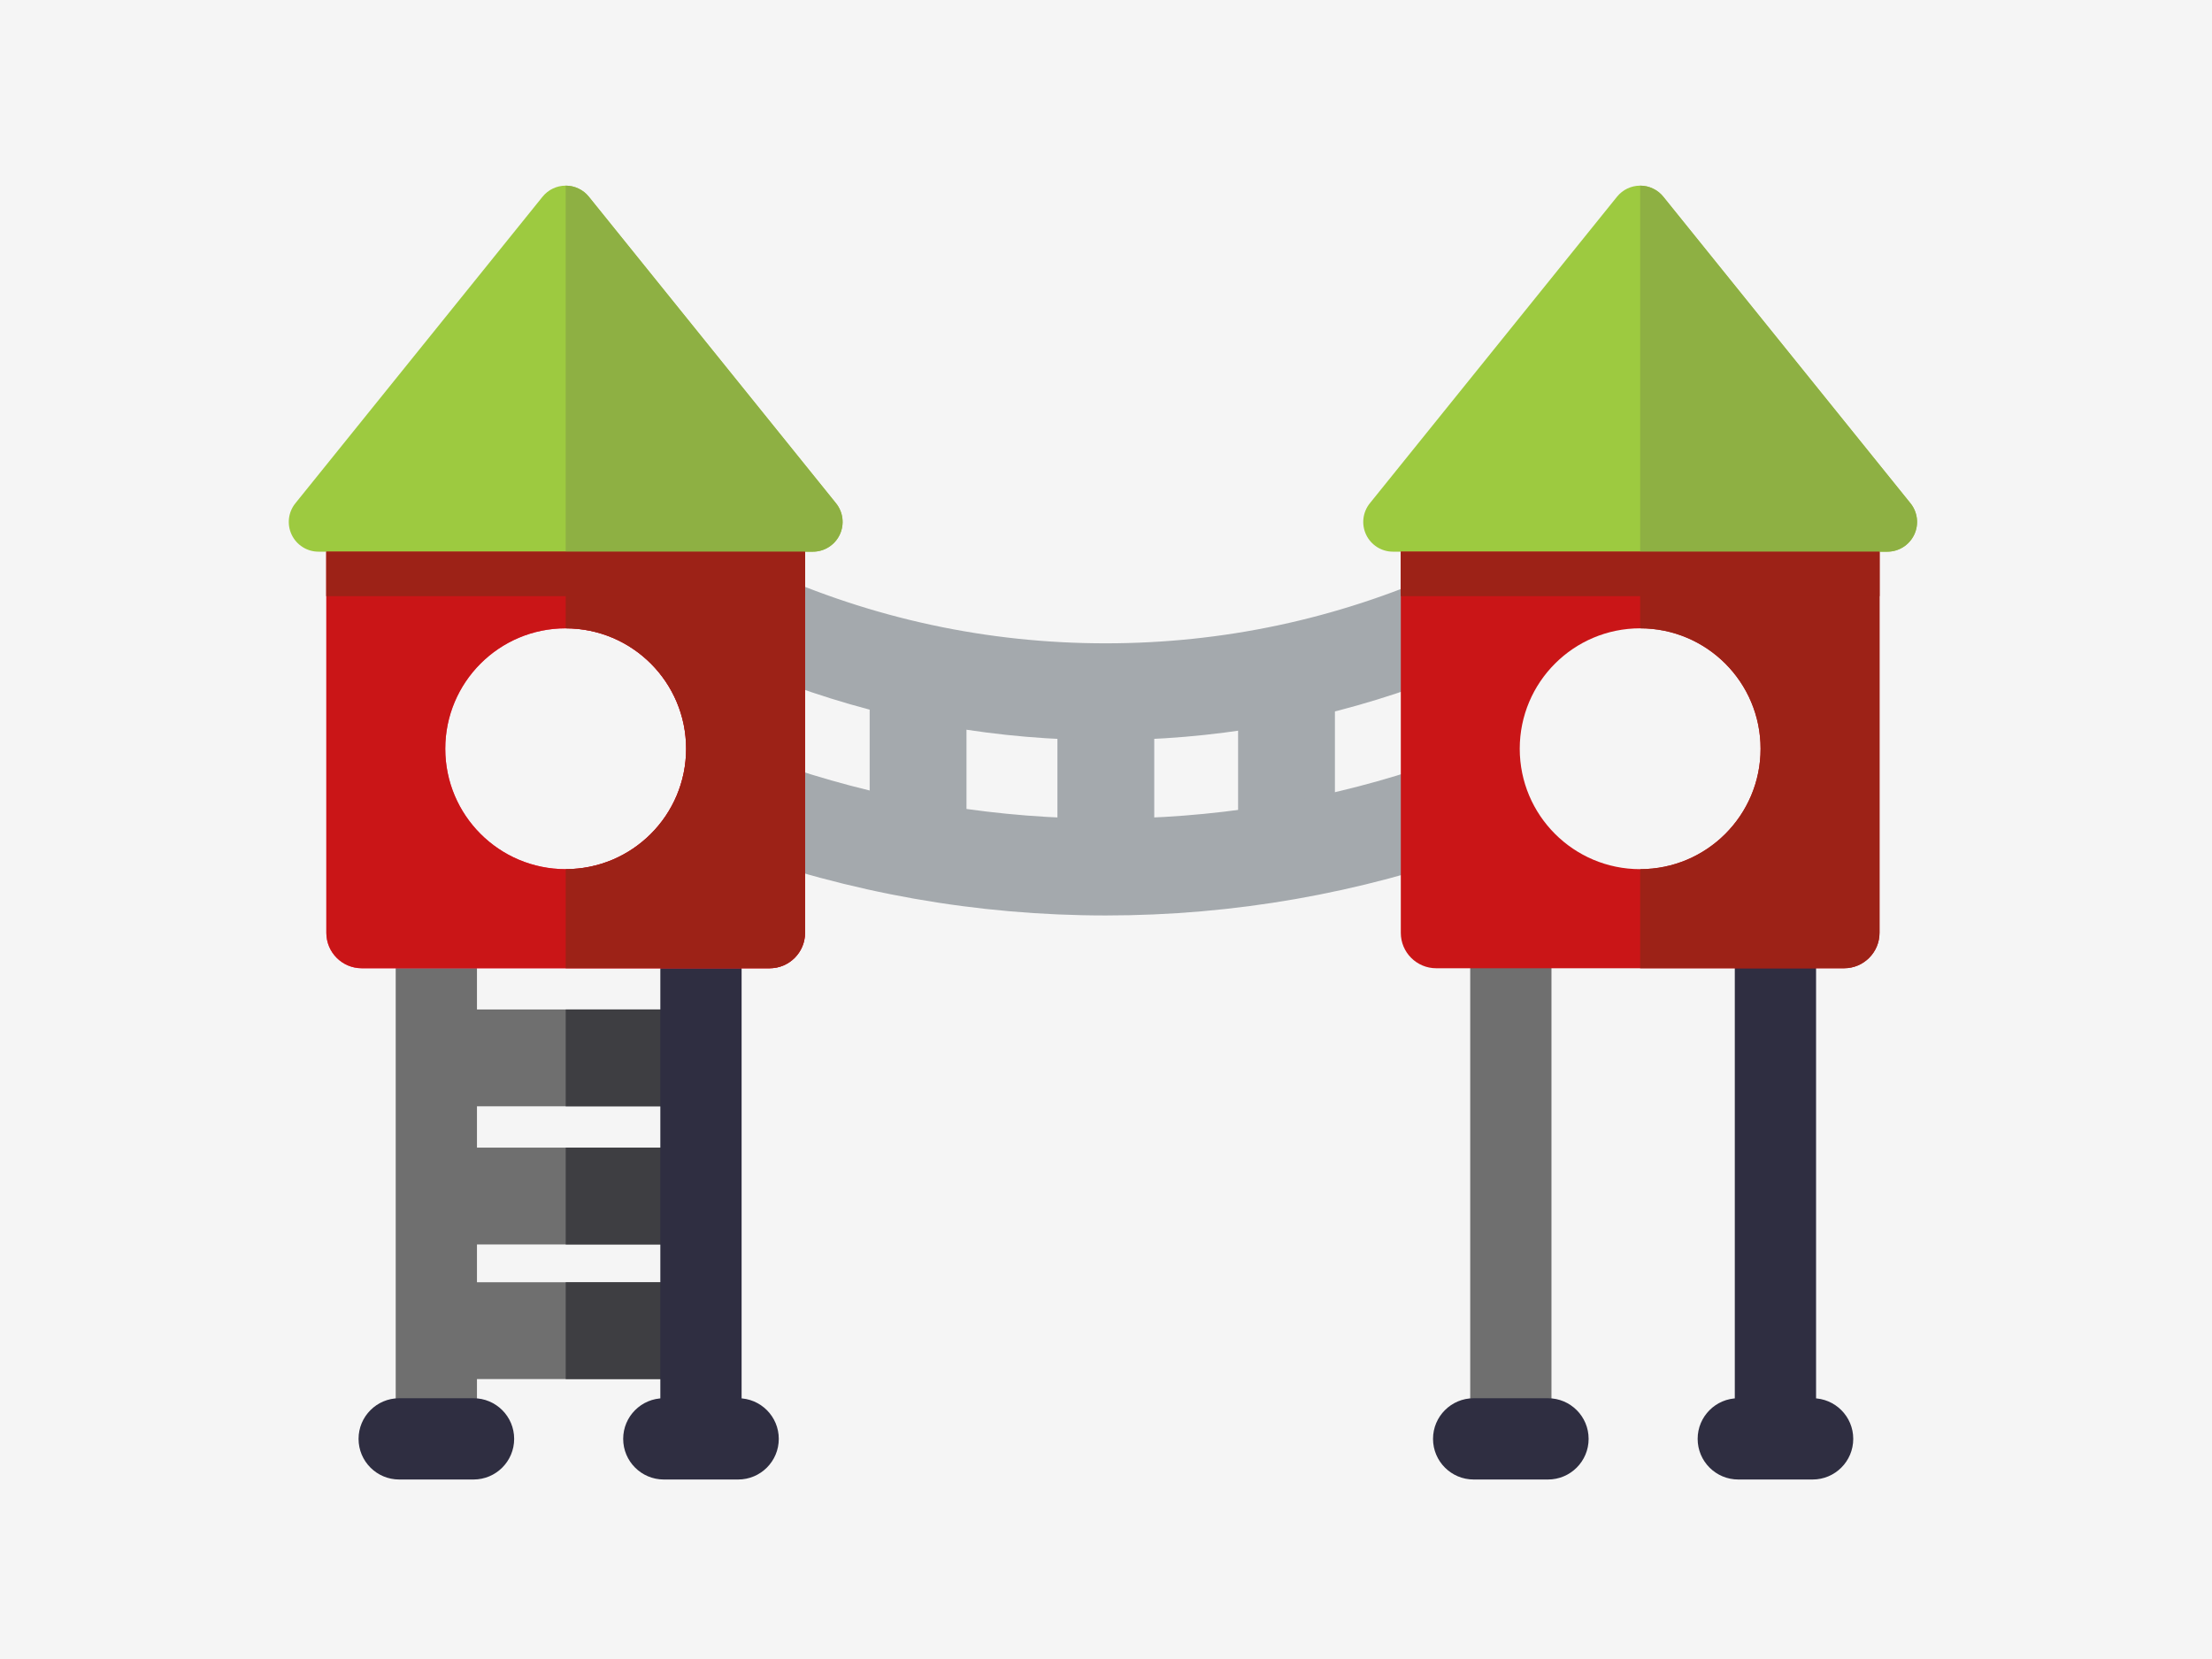 <svg width="360" height="270" viewBox="0 0 360 270" fill="none" xmlns="http://www.w3.org/2000/svg">
<rect width="360" height="270" fill="#F5F5F5"/>
<g clip-path="url(#clip0_51_102)">
<path d="M187.852 114.2H172.094V141.453H187.852V114.2Z" fill="#A4A9AD"/>
<path d="M157.294 107.31H141.537V136.396H157.294V107.31Z" fill="#A4A9AD"/>
<path d="M217.256 107.31H201.499V139.403H217.256V107.31Z" fill="#A4A9AD"/>
<path d="M114.085 164.29H71.017V180.047H114.085V164.29Z" fill="#6F6F6F"/>
<path d="M114.085 186.775H71.017V202.533H114.085V186.775Z" fill="#6F6F6F"/>
<path d="M114.085 208.685H71.017V224.442H114.085V208.685Z" fill="#6F6F6F"/>
<path d="M114.087 164.29H92.069V180.047H114.087V164.29Z" fill="#3E3E42"/>
<path d="M114.087 186.775H92.069V202.533H114.087V186.775Z" fill="#3E3E42"/>
<path d="M114.087 208.685H92.069V224.442H114.087V208.685Z" fill="#3E3E42"/>
<path d="M179.98 148.99C179.978 148.99 179.979 148.99 179.976 148.99C158.942 148.99 138.261 145.332 118.513 138.121C115.404 136.985 113.336 134.029 113.336 130.72V99.934C113.336 97.258 114.694 94.766 116.941 93.315C119.188 91.864 122.018 91.652 124.457 92.753C142.017 100.68 160.69 104.701 179.956 104.7C199.025 104.699 217.524 100.759 234.938 92.989C237.376 91.902 240.197 92.122 242.437 93.575C244.675 95.028 246.027 97.516 246.027 100.184V130.933C246.027 134.253 243.947 137.217 240.824 138.344C221.26 145.408 200.786 148.99 179.98 148.99ZM129.094 125.112C145.53 130.502 162.621 133.232 179.976 133.232C179.977 133.232 179.978 133.232 179.98 133.232C197.122 133.232 214.012 130.567 230.27 125.304V111.817C214.124 117.555 197.251 120.456 179.957 120.457C162.46 120.457 145.401 117.488 129.093 111.619L129.094 125.112Z" fill="#A4A9AD"/>
<path d="M77.626 147.305H64.4V234.174H77.626V147.305Z" fill="#6F6F6F"/>
<path d="M77.065 240.787H64.968C61.316 240.787 58.355 237.826 58.355 234.174C58.355 230.522 61.316 227.562 64.968 227.562H77.066C80.718 227.562 83.679 230.522 83.679 234.174C83.679 237.826 80.717 240.787 77.065 240.787Z" fill="#2F2E41"/>
<path d="M120.695 147.305H107.469V234.174H120.695V147.305Z" fill="#2F2E41"/>
<path d="M120.133 240.787H108.035C104.383 240.787 101.422 237.826 101.422 234.174C101.422 230.522 104.383 227.562 108.035 227.562H120.133C123.785 227.562 126.746 230.522 126.746 234.174C126.746 237.826 123.785 240.787 120.133 240.787Z" fill="#2F2E41"/>
<path d="M53.112 86.206V151.817C53.112 155.001 55.694 157.582 58.878 157.582H125.255C128.439 157.582 131.02 155.001 131.02 151.817V86.206H53.112ZM92.067 141.455C81.243 141.455 72.468 132.681 72.468 121.857C72.468 111.034 81.243 102.259 92.067 102.259C102.89 102.259 111.665 111.034 111.665 121.857C111.665 132.681 102.89 141.455 92.067 141.455Z" fill="#FF355D"/>
<path d="M53.112 86.206V151.817C53.112 155.001 55.694 157.582 58.878 157.582H125.255C128.439 157.582 131.02 155.001 131.02 151.817V86.206H53.112ZM92.067 141.455C81.243 141.455 72.468 132.681 72.468 121.857C72.468 111.034 81.243 102.259 92.067 102.259C102.89 102.259 111.665 111.034 111.665 121.857C111.665 132.681 102.89 141.455 92.067 141.455Z" fill="#CA1517"/>
<path d="M252.5 147.812H239.274V234.174H252.5V147.812Z" fill="#6F6F6F"/>
<path d="M251.933 240.787H239.836C236.184 240.787 233.223 237.826 233.223 234.174C233.223 230.522 236.184 227.562 239.836 227.562H251.933C255.585 227.562 258.546 230.522 258.546 234.174C258.546 237.826 255.585 240.787 251.933 240.787Z" fill="#2F2E41"/>
<path d="M295.562 147.812H282.337V234.174H295.562V147.812Z" fill="#2F2E41"/>
<path d="M295 240.787H282.903C279.251 240.787 276.29 237.826 276.29 234.174C276.29 230.522 279.251 227.562 282.903 227.562H295C298.652 227.562 301.613 230.522 301.613 234.174C301.613 237.826 298.652 240.787 295 240.787Z" fill="#2F2E41"/>
<path d="M227.98 86.206V151.817C227.98 155.001 230.561 157.582 233.745 157.582H300.123C303.307 157.582 305.888 155.001 305.888 151.817V86.206H227.98ZM266.934 141.455C256.11 141.455 247.336 132.681 247.336 121.857C247.336 111.034 256.11 102.259 266.934 102.259C277.758 102.259 286.532 111.034 286.532 121.857C286.532 132.681 277.758 141.455 266.934 141.455Z" fill="#CA1517"/>
<path d="M92.067 86.206V102.259C102.89 102.259 111.665 111.034 111.665 121.857C111.665 132.681 102.89 141.455 92.067 141.455V157.582H125.255C128.439 157.582 131.02 155.001 131.02 151.817V86.206H92.067Z" fill="#9D2217"/>
<path d="M51.839 89.785C49.976 89.785 48.278 88.715 47.474 87.034C46.669 85.352 46.902 83.359 48.072 81.908L88.299 32.015C89.218 30.876 90.602 30.214 92.066 30.214C93.529 30.214 94.915 30.876 95.833 32.015L136.06 81.909C137.23 83.36 137.462 85.353 136.658 87.034C135.854 88.715 134.157 89.785 132.293 89.785L51.839 89.785Z" fill="#9DCA40"/>
<path d="M136.061 81.909L95.834 32.015C94.914 30.876 93.53 30.214 92.067 30.214V89.785H132.294C134.157 89.785 135.855 88.715 136.66 87.034C137.463 85.352 137.23 83.359 136.061 81.909Z" fill="#8EB043"/>
<path d="M131.023 89.783H53.09V97.021H131.023V89.783Z" fill="#9D2217"/>
<path d="M266.934 86.206V102.259C277.758 102.259 286.532 111.034 286.532 121.857C286.532 132.681 277.758 141.455 266.934 141.455V157.582H300.123C303.307 157.582 305.888 155.001 305.888 151.817V86.206H266.934Z" fill="#9D2217"/>
<path d="M226.707 89.785C224.843 89.785 223.145 88.715 222.341 87.034C221.537 85.352 221.77 83.359 222.939 81.908L263.167 32.015C264.085 30.876 265.47 30.214 266.933 30.214C268.397 30.214 269.782 30.876 270.7 32.015L310.928 81.909C312.097 83.36 312.33 85.353 311.526 87.034C310.722 88.715 309.023 89.785 307.16 89.785L226.707 89.785Z" fill="#9DCA40"/>
<path d="M310.928 81.909L270.701 32.015C269.783 30.876 268.398 30.214 266.934 30.214V89.785H307.161C309.024 89.785 310.723 88.715 311.527 87.034C312.331 85.352 312.098 83.359 310.928 81.909Z" fill="#8EB043"/>
<path d="M305.9 89.783H227.968V97.021H305.9V89.783Z" fill="#9D2217"/>
</g>
<defs>
<clipPath id="clip0_51_102">
<rect width="265" height="265" fill="white" transform="translate(47 3)"/>
</clipPath>
</defs>
</svg>
